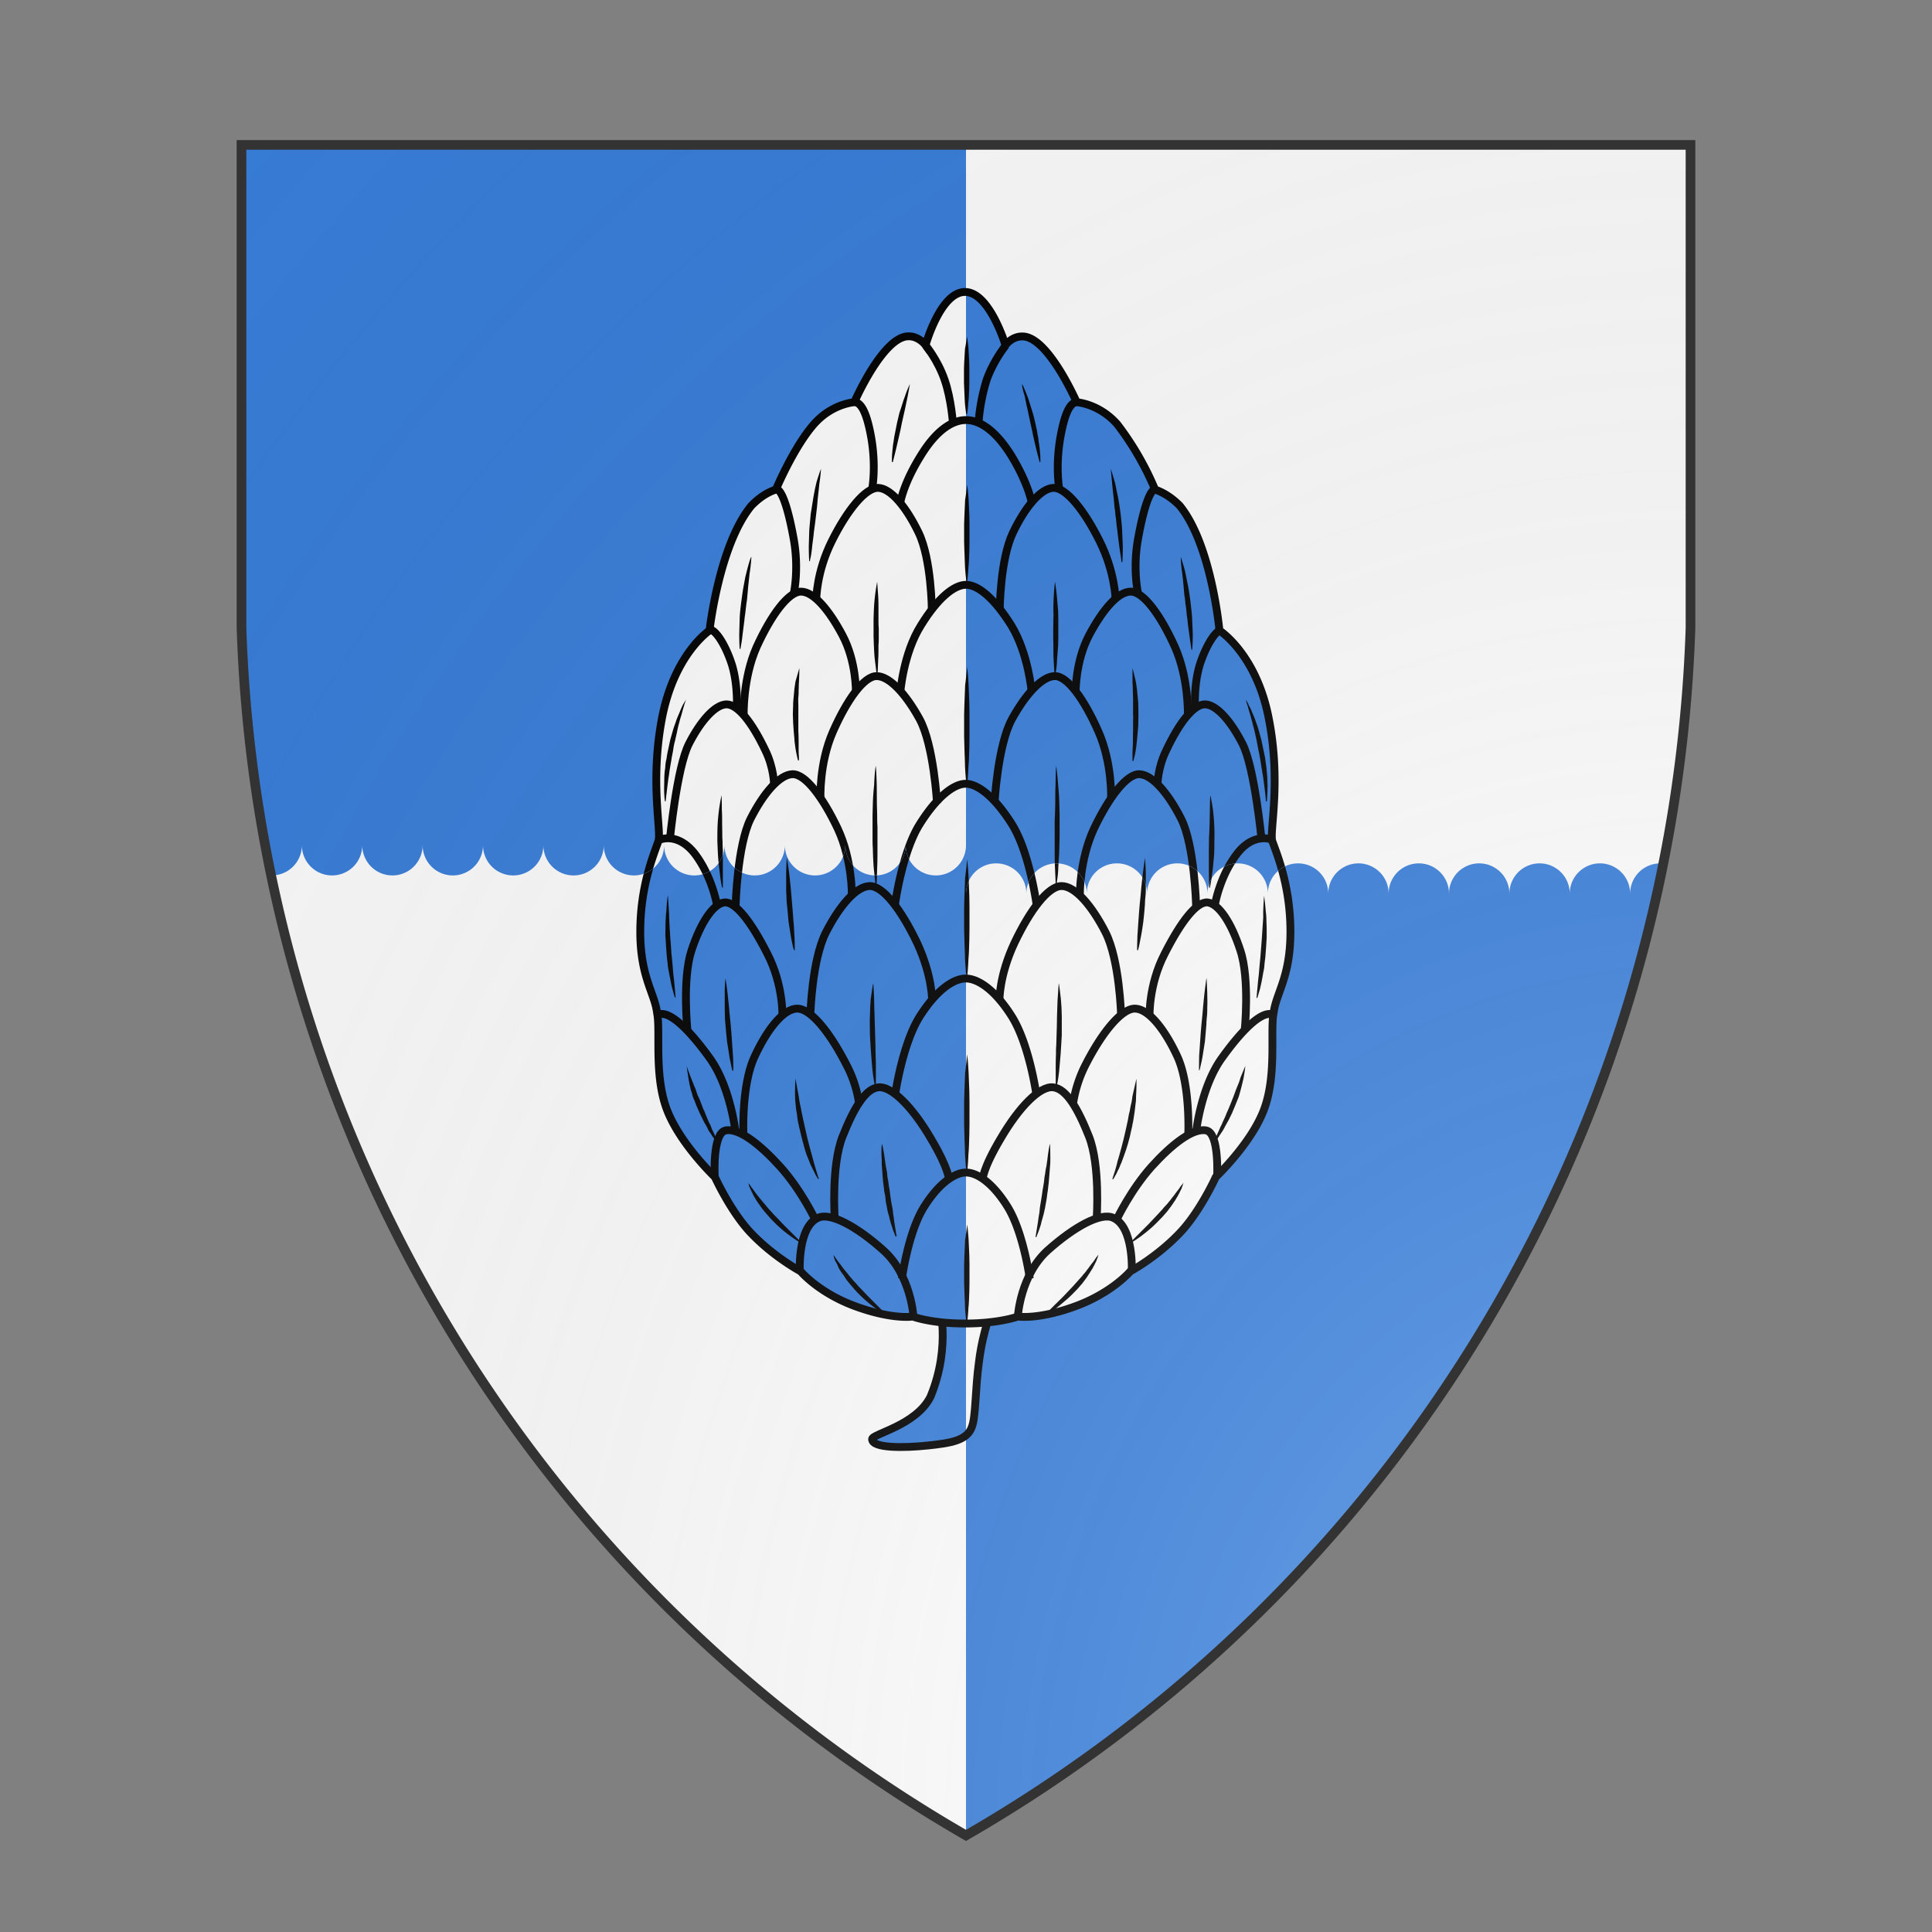 <svg id="coaworld_burg_290_burg_290_s0" width="500" height="500" viewBox="0 10 200 200" xmlns="http://www.w3.org/2000/svg" xmlns:x="http://www.w3.org/1999/xlink"><rect x="0" y="10" width="200" height="200" fill="#808080" stroke="none"/><defs><clipPath id="heater_coaworld_burg_290_burg_290_s0"><path d="m25,25 h150 v50 a150,150,0,0,1,-75,125 a150,150,0,0,1,-75,-125 z"/></clipPath><clipPath id="divisionClip_coaworld_burg_290_burg_290_s0"><path d="m 0,115 v -20 a 6.25,6.25 0 0 0 12.5,0a 6.25,6.25 0 0 0 12.5,0a 6.25,6.25 0 0 0 12.5,0a 6.25,6.25 0 0 0 12.5,0a 6.25,6.25 0 0 0 12.5,0a 6.25,6.25 0 0 0 12.5,0a 6.25,6.25 0 0 0 12.5,0a 6.25,6.25 0 0 0 12.5,0a 6.25,6.25 0 0 0 12.5,0a 6.25,6.25 0 0 0 12.5,0a 6.25,6.25 0 0 0 12.5,0a 6.25,6.25 0 0 0 12.5,0a 6.25,6.25 0 0 0 12.5,0a 6.25,6.25 0 0 0 12.5,0a 6.25,6.25 0 0 0 12.5,0a 6.25,6.25 0 0 0 12.5,0 v 20 V400 H0 Z" transform="translate(0 50) scale(.5)"/><path d="m 0,115 v -20 a 6.25,6.25 0 0 0 12.5,0a 6.25,6.25 0 0 0 12.5,0a 6.25,6.25 0 0 0 12.5,0a 6.25,6.25 0 0 0 12.5,0a 6.25,6.25 0 0 0 12.5,0a 6.25,6.25 0 0 0 12.5,0a 6.25,6.25 0 0 0 12.5,0a 6.25,6.25 0 0 0 12.5,0a 6.25,6.25 0 0 0 12.5,0a 6.25,6.25 0 0 0 12.5,0a 6.25,6.25 0 0 0 12.5,0a 6.25,6.25 0 0 0 12.5,0a 6.25,6.25 0 0 0 12.5,0a 6.25,6.25 0 0 0 12.5,0a 6.25,6.25 0 0 0 12.5,0a 6.25,6.25 0 0 0 12.5,0 v 20 V400 H0 Z" transform="translate(200 150) scale(-.5)"/></clipPath><g id="pineCone_coaworld_burg_290_burg_290_s0" stroke-width=".54"><path d="M101.83 130.23s-.67 1.61-.93 3.72c-.27 1.94-.22 3.82-.49 4.51-.32.95-1.43 1.13-3.06 1.3s-3.83.2-3.83-.44c0-.37 3.04-.94 4.03-2.93 1.47-3.55.57-6.54.57-6.54"/><path d="M102.72 63.82s.45-.62 1.18-.6c1.76 0 3.74 4.54 3.74 4.54s1.54.09 2.8 1.52a20.28 20.28 0 0 1 2.61 4.51c.04.02.82.22 1.7 1.11 2.2 2.7 2.74 8.61 2.74 8.61s2.54 1.61 3.4 6.05c.88 4.44.04 7.82.25 8.49.34.96 1.25 3.11 1.25 6.26s-1 4.23-1.16 5.6c-.25 1.19.23 4.2-.64 6.6-.86 2.37-3.35 4.72-3.35 4.72s-1.04 2.3-2.4 3.77c-1.6 1.72-3.5 2.74-3.5 2.74s-1.26 1.49-3.82 2.42-3.94.7-3.94.7-1.3.48-3.65.48-3.6-.48-3.6-.48-1.38.23-3.94-.7-3.8-2.42-3.8-2.42-1.92-1.02-3.52-2.74c-1.36-1.48-2.4-3.77-2.4-3.77s-2.47-2.35-3.34-4.73-.4-5.39-.65-6.59c-.16-1.37-1.16-2.47-1.16-5.6 0-3.15.91-5.28 1.25-6.26.23-.68-.6-4.05.25-8.49s3.28-6.05 3.28-6.05.66-5.9 2.88-8.6c.88-.92 1.66-1.1 1.7-1.12 0 0 1.2-2.88 2.61-4.5 1.26-1.44 2.8-1.53 2.8-1.53s1.98-4.55 3.74-4.55c.73-.01 1.18.61 1.18.61s1.02-3.67 2.72-3.67 2.8 3.69 2.8 3.69"/><path d="M102.76 63.82s-.83 1-1.33 2.38a13.4 13.4 0 0 0-.57 3.05"/><g fill="none"><path d="M104.53 87.75s-.22-2.65-1.41-4.6c-1.2-1.91-2.31-2.79-3.12-2.79s-1.93.88-3.11 2.8c-1.22 1.94-1.42 4.6-1.42 4.6m12.1 0s-.03-2.12.93-3.93c.93-1.75 1.99-3 2.87-3s2.06 1.63 3.04 3.8c.98 2.2.9 4.74.9 4.74"/><path d="M102.33 82.08s.02-3.45.9-5.3c.85-1.79 1.93-3.08 2.8-3.11s2.13 1.54 3.19 3.67c1.07 2.14 1.1 4.02 1.1 4.02m-8.35 14.07s.21-3.99 1.2-5.8c.95-1.73 2.08-2.97 2.97-2.97.88 0 2.04 1.65 3 3.83.97 2.2.87 4.62.87 4.62"/><path d="M115.88 102.52s-.1-4.2-1.04-6.03c-.9-1.77-2-3.04-2.88-3.06s-2.1 1.6-3.12 3.74c-1.02 2.18-.98 4.58-.98 4.58"/><path d="M120.4 97.97s-.48-5-1.32-6.64c-.8-1.57-1.79-2.7-2.58-2.72-.78-.01-1.77 1.24-2.68 3.17-.6 1.22-.6 2.35-.6 2.35m-2.52 15.9s-.1-3.77-1.07-5.68c-.95-1.86-2.1-3.19-3.02-3.2-.93-.02-2.19 1.66-3.26 3.91-1.08 2.3-1.04 4-1.04 4m16.92 2.09s.37-3.58-.3-5.57c-.62-1.91-1.48-3.2-2.25-3.3-.77-.08-1.86 1.35-2.97 3.54-1.13 2.18-1.04 4.36-1.04 4.36"/><path d="M115.34 118.2s.14-3.33-.75-5.28c-.88-1.9-1.97-3.26-2.9-3.31-.91-.05-2.26 1.58-3.4 3.8a8.75 8.75 0 0 0-.91 2.82m4.49-35.31s-.36-1.58-.02-3.6c.34-1.95.77-3.38 1.16-3.55m-6.57-.01s-.28-1.47.06-3.5c.34-1.95.73-2.41 1.1-2.52m-3.07 6.93s-.22-1.29-1.41-3.24c-1.2-1.92-2.31-2.44-3.12-2.44s-1.93.52-3.11 2.44c-1.22 1.95-1.42 3.24-1.42 3.24m22.13 8.79c-.45.14-1.08 1.2-1.47 2.43-.43 1.42-.32 3.01-.32 3.01m5.26 9.04s-1.22-.52-2.38 1c-1.22 1.61-1.52 3.55-1.52 3.55m-12.3-.06s-.48-3.6-1.7-5.55c-1.2-1.91-2.38-2.79-3.19-2.79s-1.98.88-3.18 2.8c-1.22 1.94-1.7 5.54-1.7 5.54m9.77 13.2s-.48-3.51-1.7-5.47c-1.2-1.91-2.38-2.63-3.19-2.63s-1.98.74-3.18 2.63c-1.22 1.96-1.7 5.46-1.7 5.46m26.02-5.62c-.75-.21-2.06 1.06-3.47 3.03-1.43 1.99-1.77 5.08-1.77 5.08m-11.48 10.13s-.43-3.16-1.52-4.94c-1.07-1.73-2.15-2.38-2.88-2.38s-1.83.67-2.9 2.38c-1.1 1.76-1.52 4.94-1.52 4.94"/><path d="M109.02 124.04s.25-3.6-.53-5.6c-.77-1.94-1.56-3.3-2.47-3.4-.92-.11-2.35 1.35-3.62 3.52-1.29 2.17-1.25 2.86-1.25 2.86"/><path d="M111.44 127.7s.14-3.05-1.29-3.66c-.84-.38-2.65.59-4.51 2.25-1.88 1.69-2.06 4.53-2.06 4.53m6.84-6.7s.95-2 2.38-3.6c1.4-1.55 2.88-2.71 3.8-2.5.89.22.73 3.19.73 3.19M99.1 69.25s-.11-1.7-.58-3.05c-.48-1.38-1.32-2.38-1.32-2.38m-4.8 23.93s.04-2.1-.93-3.92c-.93-1.75-1.99-3-2.86-3s-2.06 1.63-3.05 3.8c-.98 2.2-.9 4.74-.9 4.74"/><path d="M97.64 82.08s-.02-3.45-.9-5.3c-.86-1.79-1.93-3.08-2.8-3.11s-2.14 1.54-3.2 3.67c-1.07 2.14-1.07 4.02-1.07 4.02M98 95.43s-.22-3.99-1.2-5.8c-.95-1.73-2.08-2.97-2.97-2.97-.88 0-2.05 1.65-3.01 3.83-.97 2.2-.86 4.62-.86 4.62"/><path d="M84.1 102.52s.11-4.2 1.04-6.03c.9-1.77 2-3.04 2.89-3.06s2.09 1.6 3.11 3.74c1.02 2.18.98 4.58.98 4.58"/><path d="M79.56 97.97s.48-5 1.32-6.64c.8-1.57 1.8-2.7 2.58-2.72.79-.01 1.77 1.24 2.69 3.17.6 1.22.6 2.35.6 2.35m2.51 15.9s.1-3.77 1.07-5.68c.95-1.86 2.1-3.19 3.03-3.2s2.18 1.66 3.26 3.91c1.07 2.3 1.04 4 1.04 4m-16.88 2.09s-.38-3.58.28-5.57c.63-1.91 1.49-3.2 2.26-3.3.77-.08 1.86 1.35 2.97 3.54 1.13 2.18 1.04 4.36 1.04 4.36"/><path d="M84.64 118.2s-.14-3.33.77-5.28c.88-1.9 1.97-3.26 2.9-3.31s2.26 1.58 3.4 3.8a8.25 8.25 0 0 1 .92 2.82m-4.51-35.31s.35-1.58.01-3.6c-.34-1.95-.77-3.38-1.16-3.55m6.55-.01s.29-1.47-.05-3.5c-.34-1.95-.74-2.41-1.11-2.52m-9.97 15.72c.44.14 1.07 1.2 1.46 2.43.43 1.42.33 3.01.33 3.01m-5.27 9.04s1.22-.52 2.39 1c1.21 1.61 1.52 3.55 1.52 3.55M78.84 110c.75-.21 2.06 1.06 3.48 3.03 1.43 1.99 1.77 5.08 1.77 5.08"/><path d="M90.94 124.04s-.25-3.6.54-5.6c.77-1.94 1.56-3.3 2.47-3.4s2.35 1.35 3.62 3.52c1.29 2.17 1.25 2.86 1.25 2.86"/><path d="M88.53 127.7s-.15-3.05 1.27-3.66c.84-.38 2.65.59 4.5 2.25 1.89 1.69 2.07 4.53 2.07 4.53m-6.8-6.7s-.95-2-2.39-3.6c-1.4-1.55-2.88-2.71-3.79-2.5-.9.22-.73 3.19-.73 3.19"/></g><g stroke="none" fill="#000"><path d="M120.57 101.82s.07.45.12 1.1c.02.16.04.34.04.53l.02.61v.65l-.04.66-.05.66c-.02.21-.06.43-.07.64s-.08.42-.1.6l-.1.53-.1.45-.1.34-.09.29-.05-.02.1-1.1.06-.53.05-.6.06-.62.05-.64.05-.65.04-.62.04-.6c.02-.18.01-.37.01-.53.02-.7.06-1.15.06-1.15zm-14.43-21.67s.07.39.13 1l.09 1.02.01.57v1.22l-.01.59-.08 1.02a5.45 5.45 0 0 1-.12 1h-.06l-.01-.27-.04-.73c-.02-.3-.02-.64-.02-1.02l-.01-.57v-.6l.01-.58c0-.2.02-.4 0-.58a17.76 17.76 0 0 1 .11-2.07zm.09 12.72s.07.52.13 1.3c.03.39.07.83.08 1.32l.02.75v1.54l-.02.75c-.01.48-.05.95-.07 1.32-.01.4-.05.72-.09.95l-.03.36h-.06l-.01-.36-.04-.95c-.02-.4-.02-.84-.02-1.32v-1.52c0-.25 0-.52.02-.77l.02-.75c0-.49 0-.95.02-1.33.01-.77.03-1.29.05-1.29zm.18 15s.07.45.14 1.11l.04.54.02.6v1.33l-.04.67-.04.64-.1 1.15c-.07.66-.18 1.1-.18 1.1h-.06v-1.1c0-.34 0-.74.02-1.15 0-.21 0-.43.02-.64l.02-.67.02-.66.01-.64.02-.61.02-.54c.05-.68.07-1.13.09-1.13zm5.94-8.66s.04.41.06 1v1.02c0 .18 0 .38-.02.58s-.04.39-.04.6l-.05.6-.06.57c-.05.37-.1.71-.16 1.02l-.14.71-.07.27h-.06v-.27l.02-.73.07-1.02.04-.57.05-.6.06-.58.05-.58a46.68 46.68 0 0 1 .25-2.02zm-.86-13.1s.11.4.24.98l.07.49.05.53c.02.2.04.4.04.6l.01.6-.01.61c0 .2-.02.4-.04.6a27.19 27.19 0 0 1-.1 1.01 6.99 6.99 0 0 1-.2.99h-.06v-.27c0-.18 0-.43.02-.74.02-.3 0-.64.02-1.02v-.57c0-.2.02-.4 0-.6v-1.15l-.02-.54c0-.18 0-.34-.02-.48V86.1zm.27 28.33s.02.45-.02 1.13c-.01.16 0 .36-.03.54l-.07.6-.1.65c-.05.22-.08.43-.14.66-.05.22-.09.45-.16.67-.05.21-.12.42-.18.62l-.2.57c-.07.17-.12.36-.2.5-.06.17-.12.31-.19.42-.05.12-.1.23-.16.32-.09.18-.16.27-.16.27l-.05-.02.09-.29c.07-.18.14-.44.23-.77.03-.16.09-.34.14-.51l.16-.58.16-.62.15-.65.14-.64c.04-.22.07-.43.13-.63.03-.2.07-.4.12-.59.04-.18.05-.38.09-.54l.25-1.1zm-5.96 4.51s.02.42.02 1.02c0 .17 0 .33-.02.49l-.04.55-.05.6-.07.6c-.04.2-.05.4-.09.61l-.1.57c-.04.17-.08.38-.13.54-.04.18-.1.32-.13.48-.03.15-.09.29-.12.4l-.11.3c-.07.16-.1.27-.1.27l-.06-.02.16-1 .07-.48c.04-.18.05-.36.07-.54.06-.38.13-.77.18-1.16l.1-.6c.02-.2.04-.39.08-.57.02-.18.05-.37.09-.53l.07-.49c.07-.64.16-1.04.18-1.04zm10.8-11.43s.03.4.05 1c0 .3.02.64 0 1.02 0 .2 0 .37-.02.57s-.04.4-.04.6l-.05.58-.05.58-.16 1.02c-.05.3-.11.53-.15.71a1.7 1.7 0 0 1-.07.27h-.03v-.27l.01-.73.07-1.02.04-.58.05-.59.06-.59.05-.57a37.29 37.29 0 0 1 .23-2zm.26-12.64s.1.4.18.98a14.13 14.13 0 0 1 .1 2.22c0 .4 0 .8-.04 1.18-.04.38-.06.74-.11 1.02a10.74 10.74 0 0 1-.16.99h-.04l-.02-.27-.01-.73v-1.6l.01-.59c0-.19 0-.4.02-.59l.02-.57.02-1.02c0-.63.03-1.02.03-1.02zm-2.04-16.45s.13.37.29.96l.1.49.11.54c.07.37.13.76.18 1.18.04.39.1.8.11 1.18s.04.73.04 1.04c0 .6-.04 1.02-.04 1.02h-.05l-.04-.27c-.02-.18-.07-.43-.1-.72-.04-.3-.1-.64-.13-1.02-.02-.18-.06-.37-.07-.57-.02-.2-.04-.4-.08-.6-.01-.19-.03-.39-.07-.58l-.05-.58-.05-.53-.06-.49a8.5 8.5 0 0 1-.09-1.05zM110 72.38s.12.37.29.96l.1.49.11.53c.07.38.13.77.18 1.19.04.39.09.8.1 1.18s.04.73.04 1.04c0 .6-.03 1.02-.03 1.02h-.06l-.03-.27-.11-.72-.13-1.02c-.01-.18-.05-.37-.07-.57s-.03-.4-.07-.6c-.02-.19-.03-.39-.07-.58l-.05-.58-.06-.53-.05-.49-.1-1.05zm-6.12-5.87s.16.32.34.8c.05.13.1.25.14.4l.14.44.15.49.12.5.11.5c.04.16.05.34.09.5s.03.32.07.47l.05.4c.06.53.04.88.04.88h-.05l-.22-.84-.2-.86-.1-.48-.11-.5-.21-.98c-.08-.33-.13-.61-.18-.86-.16-.52-.22-.86-.18-.86zm15.4 47.02s-.03.36-.13.9l-.1.42-.12.47c-.05.16-.09.34-.16.5l-.2.5-.21.5-.23.47-.24.43c-.07.14-.14.27-.21.37l-.2.3c-.05.1-.12.17-.16.24-.09.13-.16.2-.16.2l-.05-.04.1-.23.27-.6c.05-.12.1-.24.18-.38.05-.15.13-.3.2-.45s.12-.32.2-.47l.2-.48.19-.48.18-.49.18-.44c.06-.14.1-.3.14-.42l.34-.82zm-4.27 8.1-.07.22c-.04.08-.05.16-.1.25-.06.1-.1.22-.17.33-.05.12-.14.23-.21.37l-.27.4-.3.4-.35.4c-.25.25-.48.5-.73.72s-.48.4-.7.57c-.43.32-.73.48-.73.48l-.04-.03.61-.61.63-.63.34-.36.35-.37c.11-.13.24-.25.34-.38s.24-.25.33-.37c.1-.13.21-.24.28-.36.1-.1.18-.23.25-.32l.22-.29.16-.23a.9.9 0 0 0 .16-.2zm-5.87 4.97-.07.23c-.04.07-.06.16-.1.25-.06.09-.1.22-.17.32-.05.13-.14.24-.22.38l-.26.4-.3.4-.35.4c-.25.25-.48.5-.73.71s-.49.42-.7.58c-.43.32-.73.48-.73.48l-.04-.04.6-.6.64-.63.34-.36.35-.37.34-.38c.1-.12.24-.25.33-.38.1-.12.21-.23.28-.35.1-.11.18-.24.25-.33l.22-.28.16-.24.16-.2zm-9.06-53.15s.06.41.1 1.04l.05 1.07.01.61v1.26l-.01.6c-.02.4-.02.76-.06 1.08a15.9 15.9 0 0 1-.09 1.04h-.05s-.06-.42-.1-1.04l-.04-1.08-.02-.6v-1.26l.02-.6.05-1.08c.1-.63.14-1.04.14-1.04zm0 12.57s.06.5.1 1.27l.05 1.3.01.74v1.5l-.01.74c-.02.48-.02.91-.06 1.3-.03.77-.09 1.27-.09 1.27h-.05s-.06-.5-.1-1.27c0-.37-.03-.82-.04-1.3l-.02-.74v-1.5l.02-.73.05-1.31c.1-.77.14-1.27.14-1.27zm0 13.28s.06.5.1 1.27l.05 1.3.01.74v1.5l-.01.74c-.02.48-.02.91-.06 1.3-.03.78-.09 1.28-.09 1.28h-.05s-.06-.5-.1-1.27c0-.38-.03-.83-.04-1.31l-.02-.74v-1.5l.02-.73.05-1.3c.1-.78.14-1.28.14-1.28zm0 13.46s.06.5.1 1.27l.05 1.3.01.74v1.5l-.01.74c-.02.48-.02.91-.06 1.3-.03.78-.09 1.28-.09 1.28h-.05s-.06-.5-.1-1.27c0-.38-.03-.83-.04-1.31l-.02-.73v-1.5l.02-.74.05-1.3c.1-.78.14-1.28.14-1.28zm0 11.74s.06.43.1 1.06l.05 1.1.01.6v1.25l-.01.61c-.02.4-.02.77-.06 1.1-.03.62-.09 1.05-.09 1.05h-.05s-.06-.43-.1-1.06c0-.32-.03-.68-.04-1.09l-.02-.6v-1.26l.02-.6.05-1.1c.1-.63.14-1.06.14-1.06zm19.24-36.2.15.26c.03.09.09.2.16.32l.18.43c.07.16.14.32.2.52.07.18.14.38.2.6l.17.62.14.66c.04.21.1.45.13.66l.09.65.05.6.02.56c0 .68-.05 1.13-.05 1.13h-.06s-.03-.45-.12-1.11l-.07-.54-.1-.59-.1-.64c-.04-.22-.07-.43-.13-.67l-.12-.64-.14-.63c-.04-.2-.11-.4-.15-.59l-.14-.52-.13-.44a3.91 3.91 0 0 0-.1-.34c-.08-.2-.08-.3-.08-.3zm-25.45-8.15.07 1c.02.3.02.64.02 1.04v.57c0 .2 0 .4.02.6v.58c0 .2 0 .4-.02.57 0 .38 0 .74-.02 1.02l-.03.74-.02.27h-.05l-.04-.27-.09-.74c-.04-.3-.05-.64-.07-1.02l-.02-.59v-1.21l.02-.58a13.58 13.58 0 0 1 .23-1.98zm-.09 12.72s.04.52.06 1.31l.01 1.32.02.76c0 .26 0 .52.02.77v1.52c0 .48 0 .95-.02 1.32l-.03.95-.02.36h-.06l-.03-.36-.1-.95c-.03-.4-.05-.84-.06-1.32-.02-.25-.02-.5-.02-.75v-1.54l.02-.76c.01-.48.05-.94.09-1.32.03-.79.09-1.3.12-1.3zm-.18 15s.04.45.06 1.13l.01.54.02.6.02.65.02.66.02.67.01.64c.02.41.02.8.02 1.15v1.1h-.05s-.1-.44-.18-1.1a52.65 52.65 0 0 1-.14-1.8l-.04-.66c0-.44-.02-.9 0-1.32l.02-.6.03-.55c.1-.66.15-1.1.18-1.1zm-5.96-8.66s.07.4.15 1a46.68 46.68 0 0 1 .16 1.6l.05.59.05.59.04.57c.04.38.05.72.07 1.02s.02.56.02.73v.27h-.05l-.08-.27c-.03-.17-.09-.4-.14-.71l-.16-1.02-.05-.58-.06-.59c-.02-.2-.03-.39-.03-.6-.02-.2-.02-.4-.02-.58v-1.02c.02-.59.03-1 .05-1zm.86-13.1s0 .4-.03 1c-.02.14 0 .32-.02.48 0 .18 0 .36-.02.54s0 .38 0 .57v1.76c.02.37.02.71.02 1.02s0 .55.02.73v.27h-.06s-.03-.09-.07-.27-.09-.43-.13-.71c-.01-.15-.05-.3-.05-.49l-.05-.54-.04-.59-.02-.6.02-.61c0-.2.02-.4.04-.6l.05-.55.07-.48.27-.93zm-.27 28.32.2 1.1c.04.17.05.35.09.54.03.18.09.38.12.6l.13.62.14.64.15.65.16.62.16.58.14.52.23.77c.05.18.1.28.1.28l-.06.02-.16-.27-.16-.32-.2-.41-.2-.5c-.08-.18-.14-.38-.2-.58l-.17-.62-.16-.66c-.06-.22-.1-.45-.15-.67-.03-.21-.05-.43-.09-.64s-.05-.41-.07-.61c-.03-.2-.02-.38-.03-.54 0-.66.03-1.12.03-1.12zm5.98 4.52s.1.4.18 1l.07.49.1.54c0 .18.04.37.08.57.02.2.05.4.09.59.05.4.1.8.18 1.16.04.18.05.38.07.54.04.18.05.34.07.48l.16 1-.07.02-.1-.26c-.04-.1-.08-.18-.11-.3l-.13-.4c-.03-.14-.09-.3-.12-.49-.06-.16-.1-.35-.13-.53s-.09-.38-.1-.58-.06-.39-.1-.6c-.01-.2-.05-.42-.07-.61l-.05-.6-.04-.55-.01-.48c-.04-.57 0-.99.03-.99zM83.4 107.52s.07.39.14 1l.11 1.02.02.28.03.3.06.58.05.6.04.57.07 1.02c.02.3.02.55.02.73v.27h-.06l-.07-.27c-.03-.18-.09-.41-.14-.72l-.16-1.02-.06-.57-.05-.59c-.02-.2-.04-.4-.04-.6l-.01-.56v-1.02c0-.61.05-1.02.05-1.02zm-.27-12.64s.02.41.02 1c.02.3.02.65.02 1.02l.01.57c0 .2 0 .4.02.6 0 .2 0 .39.02.59v2.6h-.05s-.1-.4-.16-1c-.04-.3-.08-.64-.11-1.01s-.04-.77-.06-1.19c0-.39 0-.8.02-1.18s.06-.73.1-1.04c.08-.57.17-.96.17-.96zm2.06-16.45s-.02.41-.1 1c-.03.14-.04.32-.06.48l-.06.54-.05.57c-.02.2-.03.4-.07.6l-.07.59c-.02.2-.06.39-.07.57l-.13 1.02c-.03.3-.07.55-.1.71-.04.18-.04.27-.04.27h-.06s-.03-.4-.03-1.02l.03-1.04c.01-.38.06-.78.11-1.18.06-.4.1-.8.18-1.18l.1-.54.12-.48c.14-.54.26-.91.3-.91zm4.8-6.05s-.02.41-.11 1l-.05.48-.06.54-.05.57-.07.6-.07.58-.08.58c-.03.37-.09.71-.12 1.02s-.07.55-.1.71c-.05.18-.05.27-.05.27h-.05s-.03-.4-.03-1.02l.03-1.04c.02-.37.07-.78.1-1.18l.19-1.18.1-.54.11-.48c.16-.54.3-.91.3-.91zm6.14-5.87-.16.86-.18.86-.22.98-.1.5-.11.48-.2.86-.21.84h-.06s-.02-.35.04-.87c.02-.13.02-.27.05-.41l.07-.47.1-.5.1-.5.12-.5c.03-.16.1-.33.15-.49l.14-.44c.04-.15.1-.27.14-.4.17-.5.33-.8.33-.8zm-16.7 35.31.07 1.11.02.54.03.6.04.62.05.64c.02.22.02.43.05.65l.06.62.05.6.06.53.1 1.1-.05.01-.09-.29-.09-.34c-.04-.13-.07-.28-.1-.44l-.11-.54c-.03-.2-.08-.4-.1-.6-.01-.2-.05-.4-.07-.64l-.05-.66-.04-.66c-.02-.21 0-.43 0-.64s0-.42.02-.61c0-.2.02-.38.04-.54.03-.6.09-1.06.1-1.06zm1.28 11.71a17.99 17.99 0 0 0 .47 1.25c.05.15.13.29.18.45s.1.32.18.48.14.33.2.49c.07.16.12.34.2.48l.19.47c.07.16.12.3.2.44s.1.27.17.4l.27.59.11.23-.05.04-.16-.2-.17-.23c-.06-.1-.12-.2-.2-.3s-.14-.26-.2-.38c-.08-.15-.17-.27-.24-.43l-.23-.47-.22-.5c-.07-.16-.12-.34-.2-.5s-.1-.34-.16-.5-.08-.32-.12-.47a16.94 16.94 0 0 1-.21-1.34zm4.26 8.1.15.19c.03.07.09.14.16.23l.21.29.25.32.3.36.31.37c.11.13.24.25.34.38l.36.37c.12.12.23.26.34.36l.63.63.6.6-.03.04s-.3-.16-.73-.48a9.2 9.2 0 0 1-1.43-1.29l-.35-.4c-.1-.14-.21-.26-.3-.4s-.2-.27-.27-.4-.16-.25-.21-.37l-.16-.33-.11-.25a1.03 1.03 0 0 0-.06-.23zm5.88 4.97.14.2.16.23.22.28c.07.11.16.22.25.33.09.12.2.23.28.35l.32.38c.11.12.24.25.34.38l.36.37.34.36.63.63.6.6-.03.04s-.3-.16-.73-.48a9.2 9.2 0 0 1-1.43-1.29l-.34-.4c-.11-.14-.22-.26-.3-.4s-.2-.28-.28-.4-.16-.25-.21-.38-.1-.23-.16-.32-.07-.18-.11-.25l-.05-.23zM80.67 88.3l-.1.3-.1.34-.12.44c-.06.16-.1.34-.15.52s-.1.38-.14.6l-.14.62c-.06.21-.1.43-.13.64-.03.22-.09.43-.12.67l-.11.64c-.04.22-.05.41-.09.6l-.07.53-.13 1.1h-.05s-.07-.44-.05-1.12l.01-.55c.01-.2.02-.4.06-.61.01-.22.03-.43.09-.65.03-.21.07-.45.12-.66l.14-.66.18-.63c.06-.21.13-.4.2-.59.05-.18.13-.36.2-.52l.18-.43c.06-.13.1-.23.16-.32l.16-.27zm19.4-25.07s.06.34.1.84l.05.86.01.48v1l-.01.5c-.02.31-.02.6-.06.85-.03.5-.09.84-.09.84h-.05s-.06-.34-.1-.84a55.1 55.1 0 0 1-.04-.86l-.02-.48v-1l.02-.49.05-.86c.1-.5.14-.84.14-.84z"/></g></g><radialGradient id="backlight" cx="100%" cy="100%" r="150%"><stop stop-color="#fff" stop-opacity=".3" offset="0"/><stop stop-color="#fff" stop-opacity=".15" offset=".25"/><stop stop-color="#000" stop-opacity="0" offset="1"/></radialGradient></defs><g clip-path="url(#heater_coaworld_burg_290_burg_290_s0)"><rect x="0" y="0" width="200" height="200" fill="#377cd7"/><g fill="#fafafa" stroke="#000"><style>
      g.secondary,path.secondary {fill: #fafafa;}
      g.tertiary,path.tertiary {fill: #fafafa;}
    </style><use x:href="#pineCone_coaworld_burg_290_burg_290_s0" transform="translate(-50 -50) scale(1.5)"/></g><g clip-path="url(#divisionClip_coaworld_burg_290_burg_290_s0)"><rect x="0" y="0" width="200" height="200" fill="#fafafa"/><g fill="#377cd7" stroke="#000"><style>
      g.secondary,path.secondary {fill: #377cd7;}
      g.tertiary,path.tertiary {fill: #377cd7;}
    </style><use x:href="#pineCone_coaworld_burg_290_burg_290_s0" transform="translate(-50 -50) scale(1.5)"/></g></g></g><path d="m25,25 h150 v50 a150,150,0,0,1,-75,125 a150,150,0,0,1,-75,-125 z" fill="url(#backlight)" stroke="#333"/></svg>